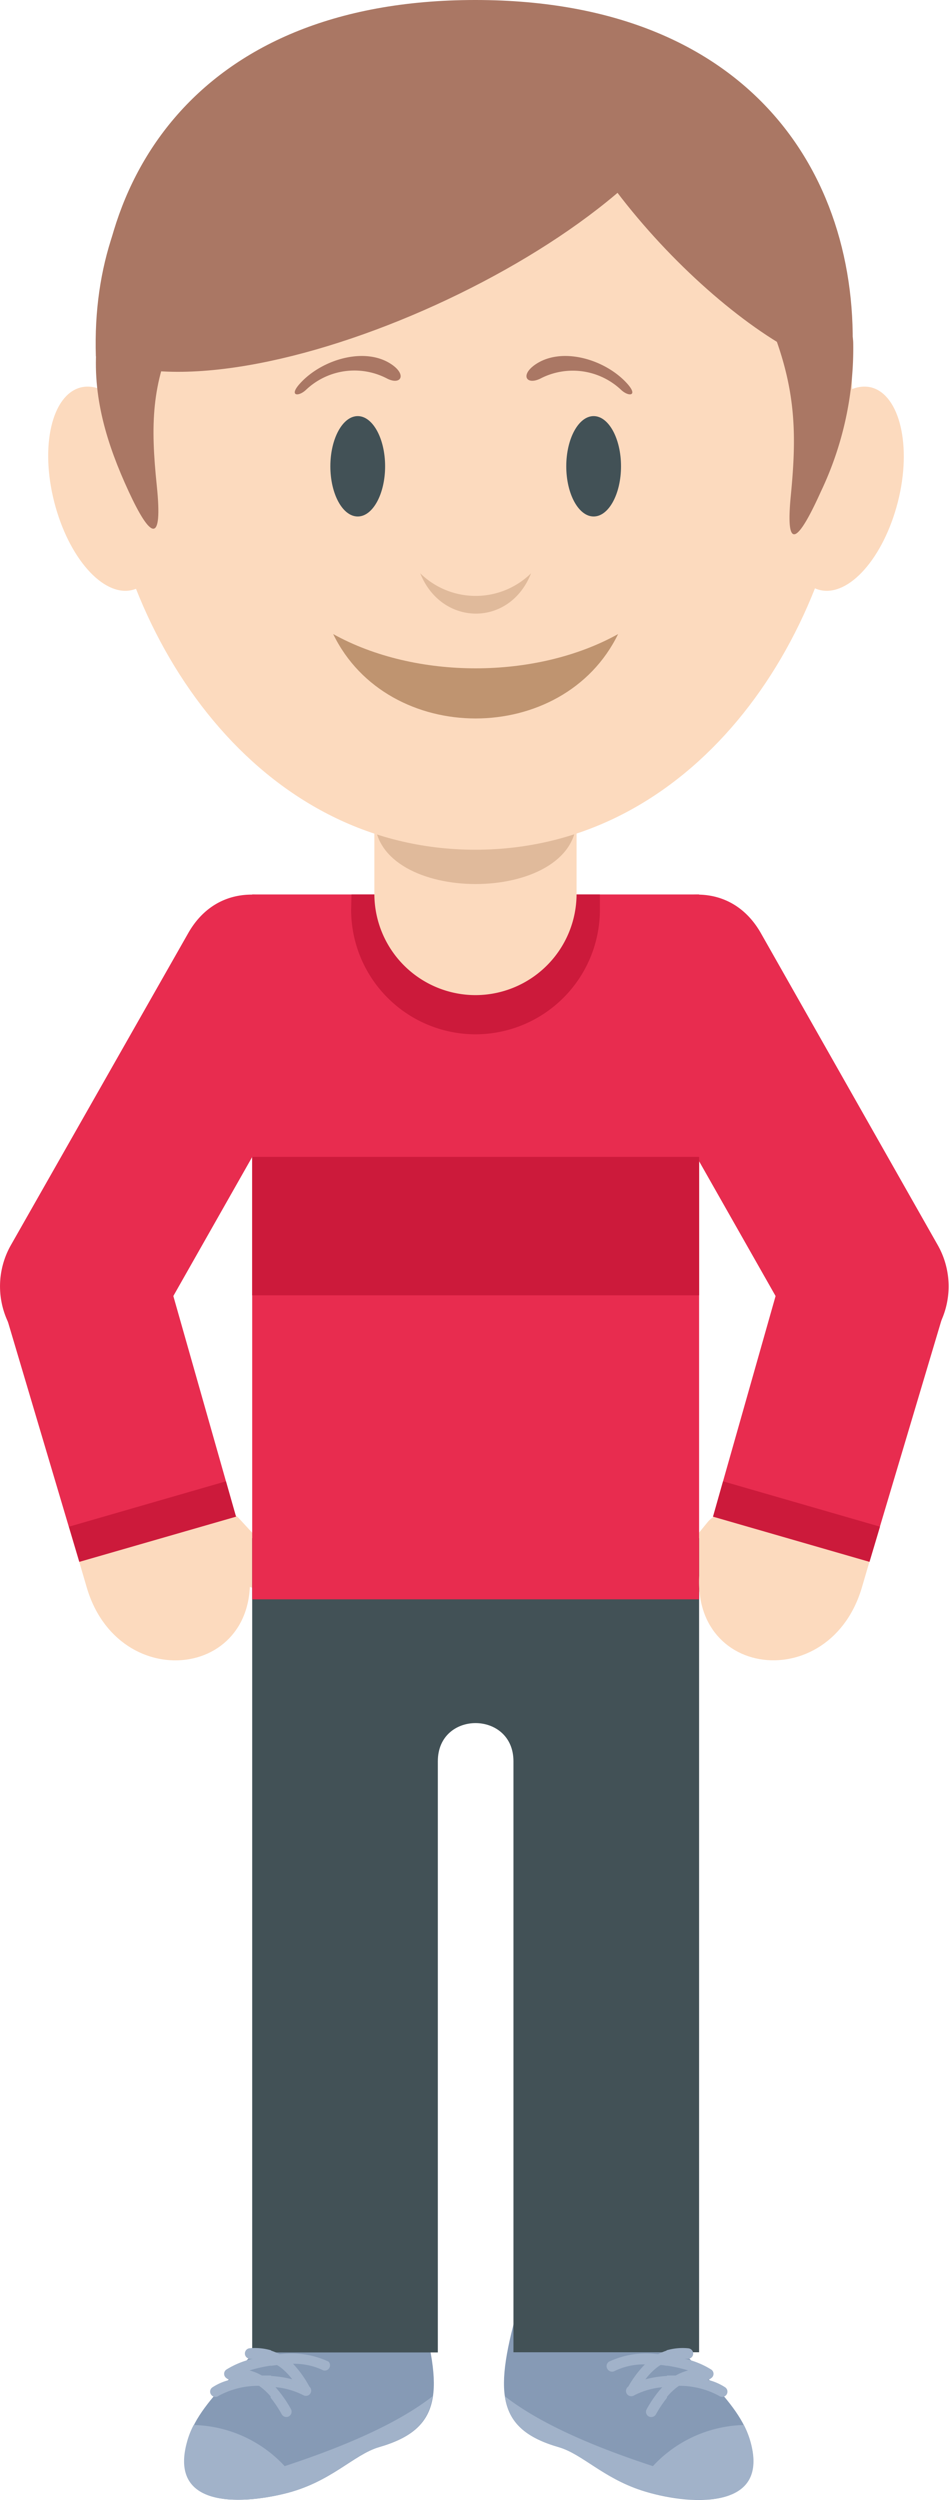 <svg xmlns="http://www.w3.org/2000/svg" viewBox="0 0 107.81 283.89"><defs><style>.cls-1{fill:#aa7764;}.cls-1,.cls-10,.cls-2,.cls-3,.cls-4,.cls-6,.cls-7,.cls-8,.cls-9{fill-rule:evenodd;}.cls-2{fill:#869ab5;}.cls-3{fill:#fcdabe;}.cls-4{fill:#425156;}.cls-5,.cls-8{fill:#e82c4f;}.cls-12,.cls-6{fill:#cc1a3b;}.cls-7{fill:#e0ba9b;}.cls-9{fill:#bf9470;}.cls-10,.cls-11{fill:#a1b2c9;}</style></defs><title>person1</title><g id="Layer_2" data-name="Layer 2"><g id="Objects"><path class="cls-1" d="M54,0C-10.65,0,4.93,85.75,54,85.75S118.73,0,54,0Z"/><path class="cls-2" d="M33.39,261.49c-4.51,6.73-10.53,10.59-12,15.44-2.43,7.86,5.8,7.48,10.89,6.25,5.32-1.28,7.87-4.45,10.79-5.3,7.18-2.07,7.36-6.31,4.46-16.39S37,255.2,33.39,261.49Z"/><path class="cls-2" d="M73.14,261.49c4.51,6.73,10.52,10.59,12,15.44,2.62,8.43-7.24,7.5-12.25,5.87-4.42-1.45-6.76-4.15-9.43-4.92-7.17-2.07-7.35-6.31-4.45-16.39S69.5,255.2,73.14,261.49Z"/><path class="cls-3" d="M83.64,172.49h0a2.3,2.3,0,0,0-3.23.33l-3.53,4.31a2.3,2.3,0,0,0,.33,3.23h0a2.3,2.3,0,0,0,3.23-.32L84,175.72A2.3,2.3,0,0,0,83.64,172.49Z"/><path class="cls-3" d="M23.9,172.27h0a2.29,2.29,0,0,1,3.24.14l3.78,4.1a2.3,2.3,0,0,1-.14,3.24h0a2.29,2.29,0,0,1-3.24-.13l-3.78-4.11A2.3,2.3,0,0,1,23.9,172.27Z"/><path class="cls-4" d="M28.65,174.67H79.42v92.44H58.33V200c0-5.76-8.59-5.8-8.59,0v67.13H28.65Z"/><rect class="cls-5" x="28.65" y="101.57" width="50.77" height="80.04"/><path class="cls-6" d="M39.93,101.57H68.15v1.77A14.15,14.15,0,0,1,54,117.45h0a14.15,14.15,0,0,1-14.11-14.11Z"/><path class="cls-3" d="M54,63.84h0A11.5,11.5,0,0,1,65.5,75.3v26.27A11.5,11.5,0,0,1,54,113h0a11.5,11.5,0,0,1-11.47-11.46V75.3A11.5,11.5,0,0,1,54,63.84Z"/><path class="cls-7" d="M65.5,93h0c0,9.85-22.93,9.85-22.93,0h0C42.57,83.17,65.5,83.17,65.5,93Z"/><path class="cls-3" d="M54,2.73c-64.6,0-49,93.76,0,93.76S118.64,2.73,54,2.73Z"/><path class="cls-8" d="M70,115.27l20.14,35.48A9.49,9.49,0,0,0,103,154.3h0a9.49,9.49,0,0,0,3.55-12.88L86.46,106C80.61,95.64,64.48,105.5,70,115.27Z"/><path class="cls-3" d="M80.12,175.18l.89-3,17.77,5.13-.88,3C94,193.38,75.61,190.29,80.12,175.18Z"/><path class="cls-8" d="M81,172.22l8.06-28.4a9.42,9.42,0,0,1,11.75-6.35h0a9.47,9.47,0,0,1,6.35,11.75l-8.39,28.13Z"/><path class="cls-8" d="M37.79,115.27,17.66,150.75A9.49,9.49,0,0,1,4.78,154.3h0a9.48,9.48,0,0,1-3.56-12.88L21.36,106C27.2,95.64,43.33,105.5,37.79,115.27Z"/><path class="cls-3" d="M27.69,175.18l-.88-3L9,177.35l.88,3C13.8,193.38,32.2,190.29,27.69,175.18Z"/><path class="cls-8" d="M26.81,172.22l-8.07-28.4A9.42,9.42,0,0,0,7,137.47H7A9.47,9.47,0,0,0,.64,149.22L9,177.35Z"/><path class="cls-3" d="M9.16,44c3.26-.83,7.22,3.66,8.85,10s.3,12.21-3,13-7.23-3.66-8.85-10S5.89,44.85,9.16,44Z"/><path class="cls-3" d="M99,44c-3.26-.83-7.22,3.66-8.85,10s-.3,12.21,3,13,7.23-3.66,8.85-10S102.21,44.85,99,44Z"/><path class="cls-4" d="M67.44,58.65c1.71,0,3.11-2.56,3.11-5.7s-1.4-5.7-3.11-5.7-3.11,2.56-3.11,5.7S65.73,58.65,67.44,58.65Z"/><path class="cls-4" d="M40.64,58.65c1.71,0,3.11-2.56,3.11-5.7s-1.4-5.7-3.11-5.7-3.11,2.56-3.11,5.7S38.92,58.65,40.64,58.65Z"/><path class="cls-1" d="M79.66,9.56c-5.64,17.53-51.83,39-68.77,30.9C9.59-1,64.27-7.77,79.66,9.56Z"/><path class="cls-1" d="M61.32,4.42C64.68,20.78,86.19,41,96.42,42.16,98.2,18.2,76.6-.37,61.32,4.42Z"/><path class="cls-1" d="M20,37.67c-2.8,5.89-2.9,10.6-2.19,17.46s-.73,6-3.19.68S10.43,45,11,38.94,25,25.25,20,37.67Z"/><path class="cls-1" d="M87.84,37.67c2.58,6.8,2.67,11.74,2,18.6s1,4.91,3.42-.46a37.82,37.82,0,0,0,3.67-16.87C96.79,32.64,82.88,25.25,87.84,37.67Z"/><path class="cls-9" d="M70.22,72C64,84.78,44.06,84.78,37.85,72,47.18,77.19,60.89,77.19,70.22,72Z"/><path class="cls-7" d="M60.33,65.1c-2.42,6.16-10.17,6.05-12.59,0A9,9,0,0,0,60.33,65.1Z"/><path class="cls-1" d="M44.56,41.43c-3-2.12-8-.65-10.5,2.14-1.26,1.4-.18,1.51.68.72A8,8,0,0,1,44,43C45.51,43.75,46.22,42.61,44.56,41.43Z"/><path class="cls-1" d="M60.76,41.43c3-2.12,8-.65,10.5,2.14,1.26,1.4.18,1.51-.68.72A8,8,0,0,0,61.37,43C59.81,43.75,59.1,42.61,60.76,41.43Z"/><path class="cls-10" d="M22,275.37a9.05,9.05,0,0,0-.65,1.56c-2.43,7.86,5.8,7.48,10.89,6.25,5.32-1.28,7.87-4.45,10.79-5.3,3.85-1.11,5.69-2.84,6.11-5.77-4.08,3.18-10.26,5.78-16.8,7.93A14.55,14.55,0,0,0,22,275.37Z"/><path class="cls-11" d="M30.75,266.91a6.23,6.23,0,0,1,1,.41h.09a10,10,0,0,1,5.48.85.6.6,0,0,1-.58,1,7.57,7.57,0,0,0-3.45-.75A11.75,11.75,0,0,1,35.14,271a.61.61,0,0,1,.14.75.6.6,0,0,1-.81.24,8.73,8.73,0,0,0-3.18-.92,13.52,13.52,0,0,1,1.76,2.49.61.61,0,0,1-.22.82.6.6,0,0,1-.82-.22,13.77,13.77,0,0,0-1.26-1.89V269.8a12.51,12.51,0,0,1,2.45.38A7.76,7.76,0,0,0,32.09,269a4.61,4.61,0,0,0-.62-.44l-.72.09Zm-5.92,5.15a.59.59,0,0,1-.84-.13.58.58,0,0,1,.13-.83,6.27,6.27,0,0,1,2.08-.88h0a.62.62,0,0,1-.46-.16.46.46,0,0,1-.16-.15.58.58,0,0,1,.13-.83,9.63,9.63,0,0,1,3-1.23l-.29,0a.6.6,0,0,1-.11-1.19,6.57,6.57,0,0,1,2.49.23v1.73a16.8,16.8,0,0,0-2.45.55,6.06,6.06,0,0,1,1.4.58q.53,0,1.05,0v2.44a7.4,7.4,0,0,0-.83-.85,5.7,5.7,0,0,0-.55-.42A9.4,9.4,0,0,0,24.83,272.06Z"/><path class="cls-10" d="M84.51,275.37a11,11,0,0,1,.65,1.56c2.43,7.86-5.8,7.48-10.89,6.25-5.33-1.28-7.87-4.45-10.8-5.3-3.84-1.11-5.68-2.84-6.11-5.77,4.08,3.18,10.26,5.78,16.81,7.93A14.55,14.55,0,0,1,84.51,275.37Z"/><path class="cls-11" d="M81.69,272.06a.6.6,0,0,0,.84-.13.6.6,0,0,0-.13-.83,6.27,6.27,0,0,0-2.08-.88h0a.63.63,0,0,0,.46-.16.56.56,0,0,0,.16-.15.58.58,0,0,0-.13-.83,9.63,9.63,0,0,0-3-1.23l.29,0a.6.6,0,0,0,.65-.54.61.61,0,0,0-.55-.65,6.52,6.52,0,0,0-2.48.23v1.73a16.8,16.8,0,0,1,2.45.55,6.32,6.32,0,0,0-1.41.58l-1,0v2.44a6.65,6.65,0,0,1,.83-.85,4.69,4.69,0,0,1,.55-.42A9.43,9.43,0,0,1,81.69,272.06Zm-5.92-5.15a6.23,6.23,0,0,0-1,.41h-.09a10,10,0,0,0-5.48.85A.6.6,0,0,0,69,269a.61.61,0,0,0,.82.24,7.52,7.52,0,0,1,3.44-.75A12,12,0,0,0,71.38,271a.6.6,0,0,0,.67,1,8.73,8.73,0,0,1,3.18-.92,13.06,13.06,0,0,0-1.76,2.49.59.59,0,0,0,.22.82.61.61,0,0,0,.82-.22,13.77,13.77,0,0,1,1.26-1.89V269.8a12.28,12.28,0,0,0-2.45.38A7.29,7.29,0,0,1,74.43,269a4.51,4.51,0,0,1,.61-.44c.25,0,.49.05.73.09Z"/><polygon class="cls-6" points="9.03 177.35 7.84 173.36 25.67 168.21 26.81 172.22 9.03 177.35"/><polygon class="cls-6" points="98.78 177.35 99.97 173.36 82.14 168.21 81.01 172.22 98.78 177.35"/><rect class="cls-12" x="28.65" y="131.37" width="50.77" height="15.72"/></g></g></svg>